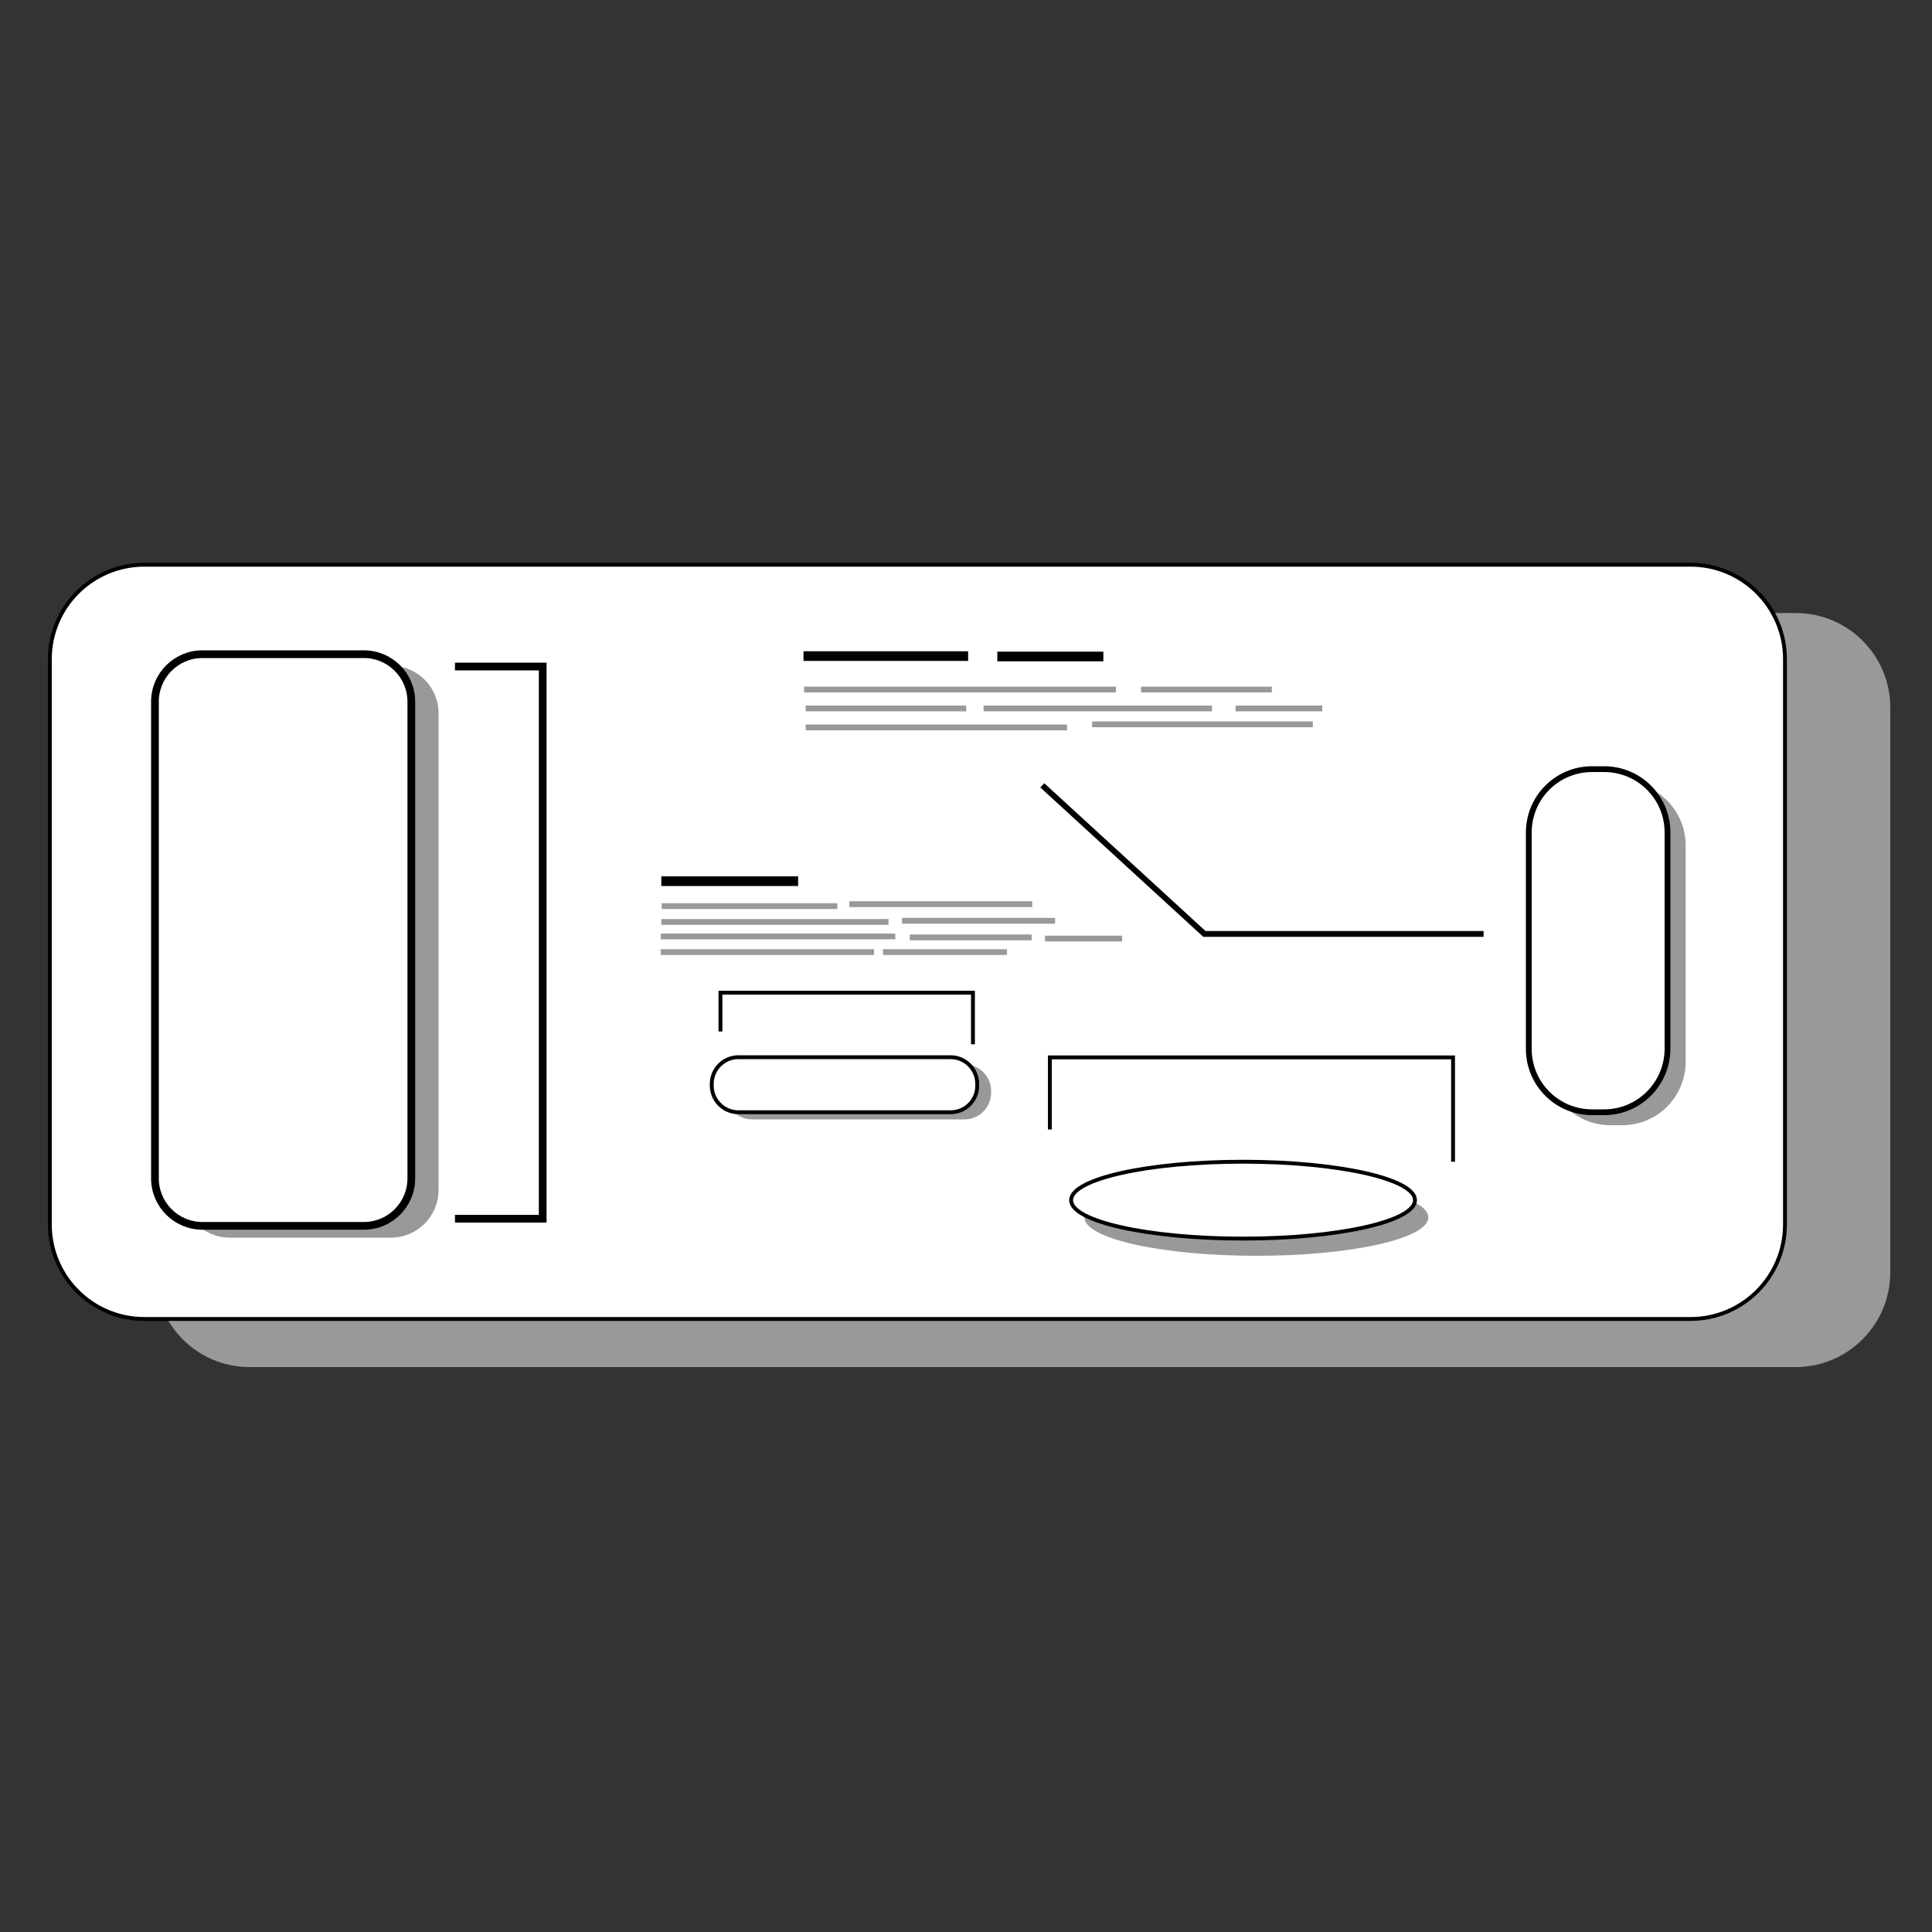 <?xml version="1.0" encoding="utf-8"?>
<!-- Generator: Adobe Illustrator 26.3.1, SVG Export Plug-In . SVG Version: 6.00 Build 0)  -->
<svg version="1.1" id="Layer_1" xmlns="http://www.w3.org/2000/svg" xmlns:xlink="http://www.w3.org/1999/xlink" x="0px" y="0px"
	 viewBox="0 0 1000 1000" style="enable-background:new 0 0 1000 1000;" xml:space="preserve">
<rect x="0" y="0" width="1000" height="1000" fill="#333333" stroke="none"/>
<style type="text/css">
	.st0{fill:#999999;}
	.st1{fill:#FFFFFF;stroke:#000000;stroke-width:2;stroke-miterlimit:10;}
	.st2{fill:#FFFFFF;stroke:#000000;stroke-width:4;stroke-miterlimit:10;}
	.st3{fill:#FFFFFF;stroke:#000000;stroke-width:3;stroke-miterlimit:10;}
	.st4{stroke:#000000;stroke-width:5;stroke-miterlimit:10;}
	.st5{fill:#999999;stroke:#999999;stroke-width:3;stroke-miterlimit:10;}
</style>
<path class="st0" d="M929.4,707.6H129.2c-27,0-48.9-21.9-48.9-48.9V366.2c0-27,21.9-48.9,48.9-48.9h800.3c27,0,48.9,21.9,48.9,48.9
	v292.6C978.3,685.7,956.4,707.6,929.4,707.6z"/>
<path class="st1" d="M875,682.7H74.7c-27,0-48.9-21.9-48.9-48.9V341.2c0-27,21.9-48.9,48.9-48.9H875c27,0,48.9,21.9,48.9,48.9v292.6
	C923.9,660.8,902,682.7,875,682.7z"/>
<polyline class="st2" points="235.5,345 280.9,345 280.9,630.8 235.5,630.8 "/>
<path class="st0" d="M499.2,579.4H389.3c-7.6,0-13.8-6.2-13.8-13.8v-0.9c0-7.6,6.2-13.8,13.8-13.8h109.9c7.6,0,13.8,6.2,13.8,13.8
	v0.9C513,573.2,506.8,579.4,499.2,579.4z"/>
<path class="st1" d="M492,575.7H382.2c-7.6,0-13.8-6.2-13.8-13.8V561c0-7.6,6.2-13.8,13.8-13.8H492c7.6,0,13.8,6.2,13.8,13.8v0.9
	C505.9,569.5,499.7,575.7,492,575.7z"/>
<path class="st0" d="M839.7,582.4h-6.2c-18.1,0-32.8-14.6-32.8-32.8v-112c0-18.1,14.6-32.8,32.8-32.8h6.2
	c18.1,0,32.8,14.6,32.8,32.8v112C872.4,567.8,857.8,582.4,839.7,582.4z"/>
<polyline class="st1" points="372.9,533.9 372.9,513.8 503.6,513.8 503.6,540.5 "/>
<polyline class="st3" points="539.5,406.5 623.4,483.4 767.9,483.4 "/>
<path class="st3" d="M830.3,575.7h-6.2c-18.1,0-32.8-14.6-32.8-32.8v-112c0-18.1,14.6-32.8,32.8-32.8h6.2
	c18.1,0,32.8,14.6,32.8,32.8v112C863,561.1,848.3,575.7,830.3,575.7z"/>
<ellipse class="st0" cx="650.3" cy="630.1" rx="89" ry="19.9"/>
<ellipse class="st1" cx="643.4" cy="621.2" rx="89" ry="19.9"/>
<polyline class="st1" points="543.4,584.6 543.4,547.3 752.1,547.3 752.1,601.3 "/>
<line class="st4" x1="415.9" y1="339.6" x2="501.1" y2="339.6"/>
<line class="st4" x1="516.2" y1="339.8" x2="571.1" y2="339.8"/>
<line class="st5" x1="416.2" y1="356.9" x2="577.6" y2="356.9"/>
<line class="st5" x1="590.6" y1="356.9" x2="658.3" y2="356.9"/>
<line class="st5" x1="417" y1="366.7" x2="500.1" y2="366.7"/>
<line class="st5" x1="509.1" y1="366.7" x2="627.3" y2="366.7"/>
<line class="st5" x1="639.5" y1="366.7" x2="684.4" y2="366.7"/>
<line class="st5" x1="417" y1="376.5" x2="552.3" y2="376.5"/>
<line class="st5" x1="565.3" y1="374.9" x2="679.5" y2="374.9"/>
<line class="st4" x1="342.3" y1="456.1" x2="413.1" y2="456.1"/>
<line class="st5" x1="342.5" y1="469" x2="433.4" y2="469"/>
<line class="st5" x1="439.6" y1="468" x2="534.3" y2="468"/>
<line class="st5" x1="342.3" y1="477.2" x2="459.9" y2="477.2"/>
<line class="st5" x1="466.9" y1="476.6" x2="546.1" y2="476.6"/>
<line class="st5" x1="342" y1="484.7" x2="463.4" y2="484.7"/>
<line class="st5" x1="470.9" y1="485.2" x2="534" y2="485.2"/>
<line class="st5" x1="540.9" y1="485.8" x2="580.8" y2="485.8"/>
<line class="st5" x1="342" y1="492.8" x2="452.4" y2="492.8"/>
<line class="st5" x1="457" y1="492.8" x2="521.2" y2="492.8"/>
<path class="st0" d="M202.4,640.6h-83.5c-13.6,0-24.6-11-24.6-24.6V369.2c0-13.6,11-24.6,24.6-24.6h83.5c13.6,0,24.6,11,24.6,24.6
	v246.7C227,629.5,216,640.6,202.4,640.6z"/>
<path class="st2" d="M188.3,634.5h-83.5c-13.6,0-24.6-11-24.6-24.6V363.2c0-13.6,11-24.6,24.6-24.6h83.5c13.6,0,24.6,11,24.6,24.6
	v246.7C212.9,623.5,201.9,634.5,188.3,634.5z"/>
</svg>
